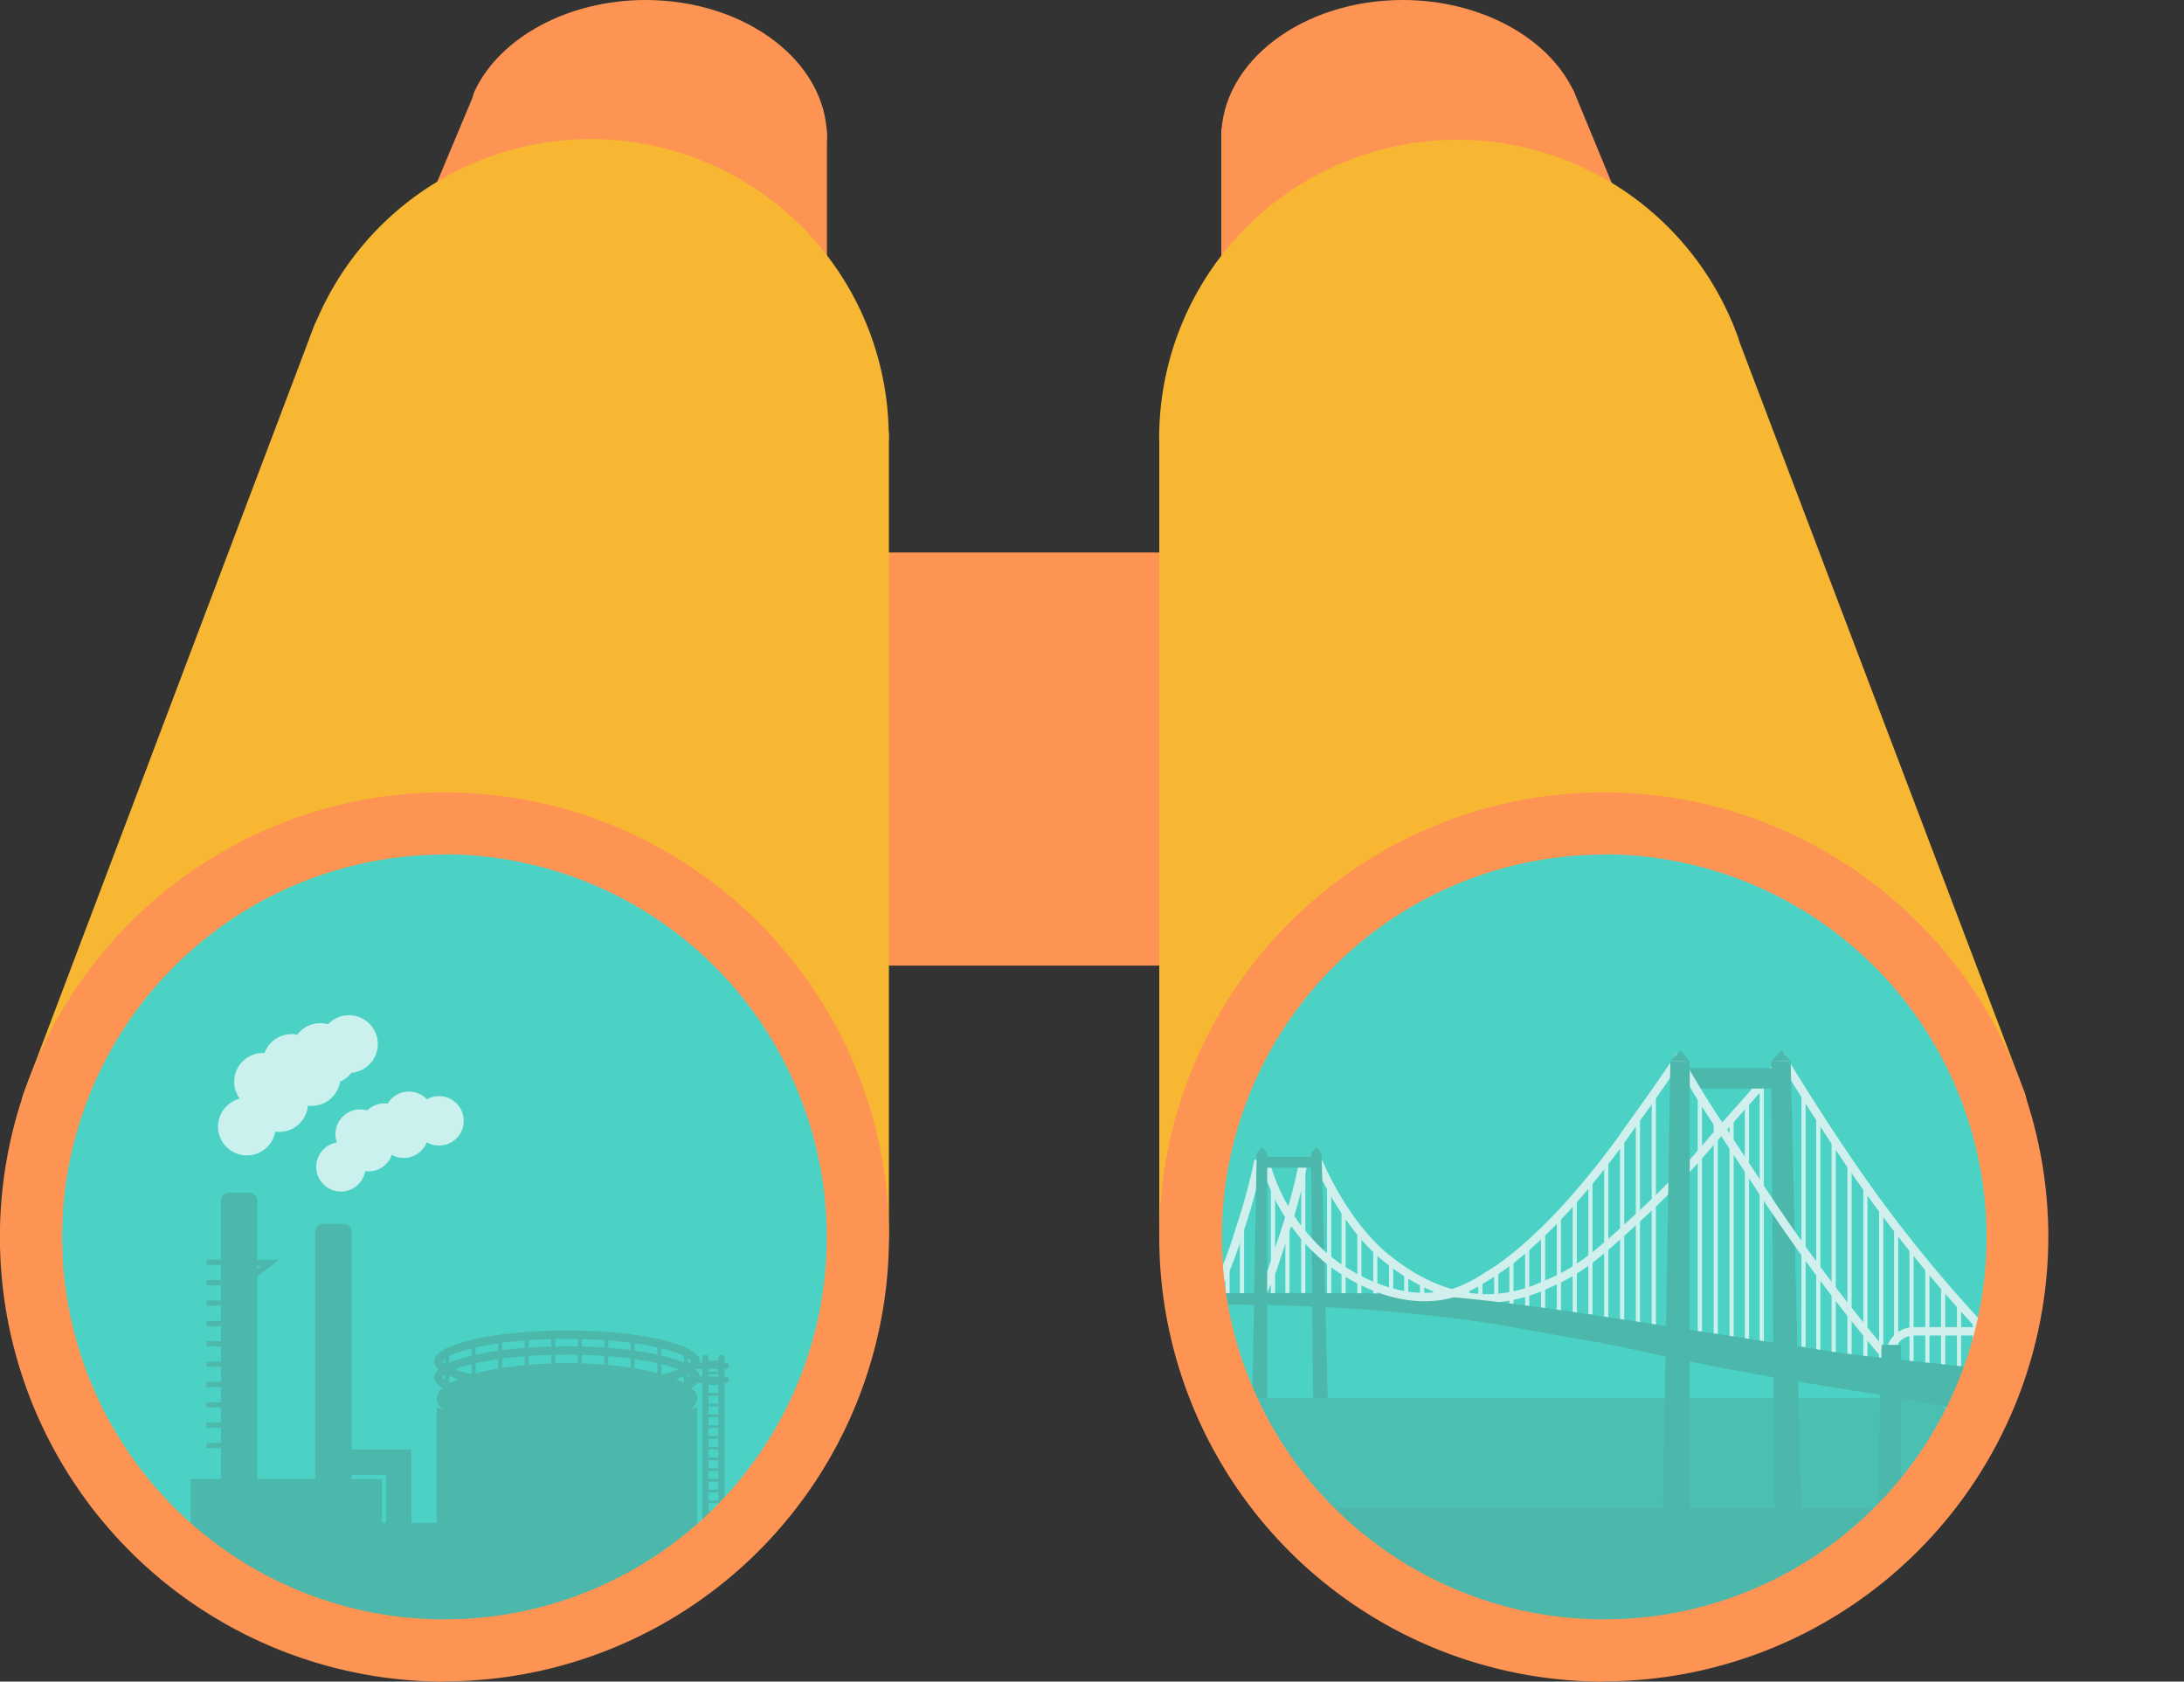 <svg id="Layer_1" data-name="Layer 1" xmlns="http://www.w3.org/2000/svg" xmlns:xlink="http://www.w3.org/1999/xlink" viewBox="0 0 259.8 200"><rect x="0" y="0" width="259.8" height="200" fill="#333333" stroke="none"/><defs><style>.cls-1,.cls-12,.cls-13,.cls-14,.cls-9{fill:none;}.cls-15,.cls-2,.cls-8{fill:#fff;}.cls-2,.cls-9{stroke:#009987;stroke-linecap:round;}.cls-12,.cls-13,.cls-14,.cls-2,.cls-9{stroke-miterlimit:10;}.cls-2{stroke-width:10px;}.cls-3{fill:#fd9453;}.cls-4{fill:#f7b733;}.cls-5{fill:#00bdac;}.cls-11,.cls-6{fill:#009987;}.cls-12,.cls-13,.cls-7{opacity:0.7;}.cls-9{stroke-width:0.75px;}.cls-10{clip-path:url(#clip-path);}.cls-11{opacity:0.67;}.cls-12,.cls-13{stroke:#fff;}.cls-12{stroke-width:0.5px;}.cls-14{stroke:#bde9e6;}.cls-15{opacity:0.3;}</style><clipPath id="clip-path" transform="translate(-239.5 -96.88)"><circle class="cls-1" cx="430.28" cy="244" r="50.67"/></clipPath></defs><title>logo</title><path class="cls-2" d="M201.53,196.88" transform="translate(-239.5 -96.88)"/><path class="cls-2" d="M200.13,196.88" transform="translate(-239.5 -96.88)"/><ellipse class="cls-3" cx="166.01" cy="17.03" rx="20.29" ry="13.73"/><path class="cls-3" d="M389.13,116.52c-2.43,0-4.35-1.48-4.35-3.31,0-9,9.67-16.33,21.59-16.33,9.07,0,17.24,4.35,20.3,10.79.85,1.74-.34,3.6-2.59,4.25s-4.77-.3-5.58-2c-1.83-3.86-6.72-6.44-12.13-6.44-7.11,0-12.9,4.38-12.9,9.73,0,1.84-1.91,3.31-4.34,3.31Zm0,0" transform="translate(-239.5 -96.88)"/><path class="cls-3" d="M428,125.9a4.4,4.4,0,0,1-4-2.49l-5.46-13.22c-.81-1.93.36-4,2.64-4.68a4.66,4.66,0,0,1,5.56,2.28L432.2,121c.8,1.93-.42,4-2.69,4.69a4.41,4.41,0,0,1-1.53.21Zm0,0" transform="translate(-239.5 -96.88)"/><path class="cls-3" d="M389.13,132.35c-2.43,0-4.35-1.66-4.35-3.71V112.81c0-2,1.92-3.68,4.35-3.68s4.34,1.66,4.34,3.68v15.83c0,2-1.91,3.71-4.34,3.71Zm0,0" transform="translate(-239.5 -96.88)"/><ellipse class="cls-3" cx="77.65" cy="17.03" rx="20.29" ry="13.73"/><path class="cls-3" d="M333.52,116.52c-2.43,0-4.34-1.48-4.34-3.31,0-5.35-5.8-9.73-12.9-9.73-5.41,0-10.3,2.58-12.13,6.44-.81,1.71-3.28,2.61-5.58,2s-3.44-2.51-2.59-4.25c3.06-6.44,11.24-10.79,20.3-10.79,11.92,0,21.59,7.34,21.59,16.33,0,1.84-1.92,3.31-4.35,3.31Zm0,0" transform="translate(-239.5 -96.88)"/><path class="cls-3" d="M294.68,125.9a4.41,4.41,0,0,1-1.53-.21c-2.28-.66-3.49-2.76-2.69-4.69L296,107.8a4.66,4.66,0,0,1,5.56-2.28c2.27.66,3.45,2.75,2.64,4.68l-5.46,13.22a4.4,4.4,0,0,1-4,2.49Zm0,0" transform="translate(-239.5 -96.88)"/><path class="cls-3" d="M333.52,132.35c-2.43,0-4.34-1.66-4.34-3.71V112.81c0-2,1.91-3.68,4.34-3.68s4.35,1.66,4.35,3.68v15.83c0,2-1.92,3.71-4.35,3.71Zm0,0" transform="translate(-239.5 -96.88)"/><rect class="cls-3" x="104.94" y="65.71" width="33.78" height="49.13"/><path class="cls-4" d="M341.55,152.59a3.7,3.7,0,0,1-3.72-3.67,28.07,28.07,0,0,0-54.48-9.53,3.68,3.68,0,1,1-6.92-2.52,35.44,35.44,0,0,1,68.79,12,3.7,3.7,0,0,1-3.67,3.71Zm0,0" transform="translate(-239.5 -96.88)"/><path class="cls-4" d="M341.57,247.59a3.71,3.71,0,0,1-3.72-3.67v-95a3.7,3.7,0,1,1,7.39,0v95a3.7,3.7,0,0,1-3.67,3.67Zm0,0" transform="translate(-239.5 -96.88)"/><path class="cls-4" d="M245.88,232.05h0a3.38,3.38,0,0,1-1.34-.26,3.79,3.79,0,0,1-2.23-4.88l34.53-91.2a3.81,3.81,0,0,1,7.14,2.69m-38.09,93.66" transform="translate(-239.5 -96.88)"/><path class="cls-4" d="M381.11,152.59a3.71,3.71,0,0,1-3.72-3.67,35.47,35.47,0,0,1,68.83-12,3.69,3.69,0,1,1-7,2.48,28.07,28.07,0,0,0-54.49,9.53,3.67,3.67,0,0,1-3.67,3.67Zm0,0" transform="translate(-239.5 -96.88)"/><path class="cls-4" d="M381.12,247.59a3.71,3.71,0,0,1-3.72-3.67v-95a3.7,3.7,0,1,1,7.39,0v95a3.67,3.67,0,0,1-3.67,3.67Zm0,0" transform="translate(-239.5 -96.88)"/><path class="cls-4" d="M476.77,232a3.75,3.75,0,0,1-3.53-2.46l-34.72-91.39a3.8,3.8,0,0,1,7.1-2.71l34.72,91.39a3.79,3.79,0,0,1-2.2,4.9,3.51,3.51,0,0,1-1.37.27Zm0,0" transform="translate(-239.5 -96.88)"/><polygon class="cls-4" points="173.41 19.34 197.42 30.91 231.75 111.46 184.46 95.5 143.93 123.75 143.47 56.88 148.49 31.63 173.41 19.34"/><polygon class="cls-4" points="71.47 19.96 47.46 31.52 13.12 112.08 60.41 96.11 100.94 124.36 101.4 57.5 95.47 31.52 71.47 19.96"/><circle class="cls-5" cx="52.88" cy="148.97" r="50.67"/><path class="cls-6" d="M292.93,255.69v7.37h-.47v-7.37Z" transform="translate(-239.5 -96.88)"/><path class="cls-6" d="M296.08,255.69v7.37h-.47v-7.37Z" transform="translate(-239.5 -96.88)"/><path class="cls-6" d="M299.24,255.69v7.37h-.47v-7.37Z" transform="translate(-239.5 -96.88)"/><path class="cls-6" d="M302.39,255.69v7.37h-.47v-7.37Z" transform="translate(-239.5 -96.88)"/><path class="cls-6" d="M305.55,255.69v7.37h-.47v-7.37Z" transform="translate(-239.5 -96.88)"/><path class="cls-6" d="M308.7,255.69v7.37h-.47v-7.37Z" transform="translate(-239.5 -96.88)"/><path class="cls-6" d="M311.86,255.69v7.37h-.47v-7.37Z" transform="translate(-239.5 -96.88)"/><path class="cls-6" d="M315,255.69v7.37h-.47v-7.37Z" transform="translate(-239.5 -96.88)"/><path class="cls-6" d="M318.17,255.69v7.37h-.47v-7.37Z" transform="translate(-239.5 -96.88)"/><path class="cls-6" d="M321.32,255.69v7.37h-.47v-7.37Z" transform="translate(-239.5 -96.88)"/><g class="cls-7"><circle class="cls-8" cx="268.87" cy="230.85" r="3.43" transform="translate(-243.65 -91.94) rotate(-1.04)"/><circle class="cls-8" cx="270.8" cy="225.52" r="3.43" transform="translate(-243.56 -91.91) rotate(-1.04)"/><circle class="cls-8" cx="272.72" cy="228.05" r="3.43" transform="translate(-243.6 -91.87) rotate(-1.04)"/><circle class="cls-8" cx="276.11" cy="225.43" r="3.43" transform="matrix(1, -0.02, 0.02, 1, -243.55, -91.81)"/><circle class="cls-8" cx="281.02" cy="221.03" r="3.43" transform="translate(-243.47 -91.72) rotate(-1.04)"/><circle class="cls-8" cx="274.2" cy="223.27" r="3.43" transform="translate(-243.52 -91.84) rotate(-1.04)"/><circle class="cls-8" cx="277.61" cy="221.97" r="3.43" transform="translate(-243.49 -91.78) rotate(-1.04)"/><circle class="cls-8" cx="278.59" cy="222.37" r="3.43" transform="translate(-243.5 -91.77) rotate(-1.04)"/></g><g class="cls-7"><circle class="cls-8" cx="280.06" cy="235.64" r="2.94" transform="translate(-243.74 -91.74) rotate(-1.04)"/><circle class="cls-8" cx="281.88" cy="232.22" r="2.94" transform="matrix(1, -0.02, 0.02, 1, -243.68, -91.7)"/><circle class="cls-8" cx="283.35" cy="233.24" r="2.94" transform="translate(-243.7 -91.68) rotate(-1.04)"/><circle class="cls-8" cx="287.06" cy="232.13" r="2.94" transform="matrix(1, -0.02, 0.02, 1, -243.67, -91.61)"/><circle class="cls-8" cx="291.74" cy="230.16" r="2.94" transform="translate(-243.64 -91.52) rotate(-1.04)"/><circle class="cls-8" cx="285.25" cy="231.02" r="2.94" transform="translate(-243.65 -91.64) rotate(-1.04)"/><circle class="cls-8" cx="288.16" cy="229.62" r="2.94" transform="translate(-243.63 -91.59) rotate(-1.04)"/></g><path class="cls-6" d="M312.44,289.52h-21V262.69h31v16.83A10,10,0,0,1,312.44,289.52Z" transform="translate(-239.5 -96.88)"/><path class="cls-5" d="M306.94,255.12c8.73,0,15.8,1.65,15.8,3.68s-7.08,3.68-15.8,3.68-15.8-1.65-15.8-3.68,7.08-3.68,15.8-3.68m0-4a55.64,55.64,0,0,0-12.08,1.18c-1.91.45-7.72,1.8-7.72,6.5s5.81,6.06,7.72,6.5a62.26,62.26,0,0,0,24.17,0c1.91-.45,7.72-1.8,7.72-6.5s-5.81-6.06-7.72-6.5a55.64,55.64,0,0,0-12.08-1.18Z" transform="translate(-239.5 -96.88)"/><ellipse class="cls-6" cx="67.45" cy="166.34" rx="15.5" ry="4.21"/><path class="cls-6" d="M306.94,258c9.05,0,14.4,1.73,14.8,2.68-.4,1-5.74,2.68-14.8,2.68s-14.4-1.73-14.8-2.68c.4-1,5.74-2.68,14.8-2.68m0-1c-8.73,0-15.8,1.65-15.8,3.68s7.08,3.68,15.8,3.68,15.8-1.65,15.8-3.68-7.08-3.68-15.8-3.68Z" transform="translate(-239.5 -96.88)"/><path class="cls-6" d="M306.94,256.12c9.05,0,14.4,1.73,14.8,2.68-.4,1-5.74,2.68-14.8,2.68s-14.4-1.73-14.8-2.68c.4-1,5.74-2.68,14.8-2.68m0-1c-8.73,0-15.8,1.65-15.8,3.68s7.08,3.68,15.8,3.68,15.8-1.65,15.8-3.68-7.08-3.68-15.8-3.68Z" transform="translate(-239.5 -96.88)"/><path class="cls-6" d="M292.93,258.76v7.37h-.47v-7.37Z" transform="translate(-239.5 -96.88)"/><path class="cls-6" d="M321.32,259.37v7.37h-.47v-7.37Z" transform="translate(-239.5 -96.88)"/><path class="cls-6" d="M323.28,258.71h2.18V259h-2.18Z" transform="translate(-239.5 -96.88)"/><line class="cls-9" x1="83.91" y1="161.52" x2="83.91" y2="184.55"/><line class="cls-9" x1="85.82" y1="161.52" x2="85.82" y2="183.27"/><path class="cls-6" d="M323.28,260h2.18v.32h-2.18Z" transform="translate(-239.5 -96.88)"/><path class="cls-6" d="M323.28,261.27h2.18v.32h-2.18Z" transform="translate(-239.5 -96.88)"/><path class="cls-6" d="M323.28,262.55h2.18v.32h-2.18Z" transform="translate(-239.5 -96.88)"/><path class="cls-6" d="M323.28,263.83h2.18v.32h-2.18Z" transform="translate(-239.5 -96.88)"/><path class="cls-6" d="M323.28,265.11h2.18v.32h-2.18Z" transform="translate(-239.5 -96.88)"/><path class="cls-6" d="M323.28,266.39h2.18v.32h-2.18Z" transform="translate(-239.5 -96.88)"/><path class="cls-6" d="M323.28,267.67h2.18V268h-2.18Z" transform="translate(-239.5 -96.88)"/><path class="cls-6" d="M323.28,268.95h2.18v.32h-2.18Z" transform="translate(-239.5 -96.88)"/><path class="cls-6" d="M323.28,270.23h2.18v.32h-2.18Z" transform="translate(-239.5 -96.88)"/><path class="cls-6" d="M323.28,271.51h2.18v.32h-2.18Z" transform="translate(-239.5 -96.88)"/><path class="cls-6" d="M323.28,272.78h2.18v.32h-2.18Z" transform="translate(-239.5 -96.88)"/><path class="cls-6" d="M323.28,274.06h2.18v.32h-2.18Z" transform="translate(-239.5 -96.88)"/><path class="cls-6" d="M323.28,275.34h2.18v.32h-2.18Z" transform="translate(-239.5 -96.88)"/><path class="cls-6" d="M323.28,276.62h2.18v.32h-2.18Z" transform="translate(-239.5 -96.88)"/><path class="cls-6" d="M323.28,277.9h2.18v.32h-2.18Z" transform="translate(-239.5 -96.88)"/><path class="cls-6" d="M323.28,279.18h2.18v.32h-2.18Z" transform="translate(-239.5 -96.88)"/><line class="cls-9" x1="81.74" y1="162.44" x2="86.35" y2="162.44"/><line class="cls-9" x1="81.74" y1="164.1" x2="86.35" y2="164.1"/><path class="cls-6" d="M293.29,292.57h-17A14.53,14.53,0,0,1,261.76,278h31.53Z" transform="translate(-239.5 -96.88)"/><path class="cls-6" d="M267.94,277.43h0a2.16,2.16,0,0,1-2.15-2.15V239.73a1,1,0,0,1,1-1h2.31a1,1,0,0,1,1,1v35.55A2.16,2.16,0,0,1,267.94,277.43Z" transform="translate(-239.5 -96.88)"/><path class="cls-6" d="M279.17,279.89h0a2.16,2.16,0,0,1-2.15-2.15V243.42a1,1,0,0,1,1-1h2.31a1,1,0,0,1,1,1v34.32A2.16,2.16,0,0,1,279.17,279.89Z" transform="translate(-239.5 -96.88)"/><path class="cls-6" d="M285.43,272.28v8.08h-4.62v-8.08h4.62m3-3H277.81v14.08h10.62V269.28Z" transform="translate(-239.5 -96.88)"/><path class="cls-6" d="M264.07,246.71h5.59v.61h-5.59Z" transform="translate(-239.5 -96.88)"/><path class="cls-6" d="M264.07,249.13h2.7v.61h-2.7Z" transform="translate(-239.5 -96.88)"/><path class="cls-6" d="M264.07,251.55h2.7v.61h-2.7Z" transform="translate(-239.5 -96.88)"/><path class="cls-6" d="M264.07,254h2.7v.61h-2.7Z" transform="translate(-239.5 -96.88)"/><path class="cls-6" d="M264.07,256.39h2.7V257h-2.7Z" transform="translate(-239.5 -96.88)"/><path class="cls-6" d="M264.07,258.82h2.7v.61h-2.7Z" transform="translate(-239.5 -96.88)"/><path class="cls-6" d="M264.07,261.24h2.7v.61h-2.7Z" transform="translate(-239.5 -96.88)"/><path class="cls-6" d="M264.07,263.66h2.7v.61h-2.7Z" transform="translate(-239.5 -96.88)"/><path class="cls-6" d="M264.07,266.08h2.7v.61h-2.7Z" transform="translate(-239.5 -96.88)"/><path class="cls-6" d="M264.07,268.5h2.7v.61h-2.7Z" transform="translate(-239.5 -96.88)"/><path class="cls-6" d="M264.07,273.34h2.7v.61h-2.7Z" transform="translate(-239.5 -96.88)"/><path class="cls-6" d="M264.07,275.76h2.7v.61h-2.7Z" transform="translate(-239.5 -96.88)"/><path class="cls-6" d="M264.07,278.18h2.7v.61h-2.7Z" transform="translate(-239.5 -96.88)"/><path class="cls-6" d="M264.07,280.6h2.7v.61h-2.7Z" transform="translate(-239.5 -96.88)"/><path class="cls-6" d="M264.07,283h2.7v.61h-2.7Z" transform="translate(-239.5 -96.88)"/><path class="cls-6" d="M270.5,247.46l-1,.78v-.78h1m2.22-.75h-4v3.43l.43-.72,3.56-2.71Z" transform="translate(-239.5 -96.88)"/><rect class="cls-6" x="22.68" y="175.91" width="22.76" height="9.56"/><g class="cls-10"><circle class="cls-5" cx="190.78" cy="147.12" r="50.67"/><rect class="cls-11" x="137.2" y="166.29" width="99.11" height="18.12" rx="9.06" ry="9.06"/><path class="cls-5" d="M473.22,250.64h-4.93v-4.87a30.12,30.12,0,0,0,4.93,1.83Z" transform="translate(-239.5 -96.88)"/><path class="cls-5" d="M466.44,244.64v6h-4.31V241a24.07,24.07,0,0,0,4.31,3.69Z" transform="translate(-239.5 -96.88)"/><path class="cls-5" d="M460.28,238.68v12h-2.61V234a23.78,23.78,0,0,0,2.61,4.66Z" transform="translate(-239.5 -96.88)"/><path class="cls-5" d="M437.28,250.64v-3a23.75,23.75,0,0,0,4.31-1.82v4.87Z" transform="translate(-239.5 -96.88)"/><path class="cls-5" d="M435.43,250.64h-4.31v-2a23.77,23.77,0,0,0,4.31-.56Z" transform="translate(-239.5 -96.88)"/><path class="cls-5" d="M429.27,250.64H425v-2.55a23.74,23.74,0,0,0,4.3.56Z" transform="translate(-239.5 -96.88)"/><path class="cls-5" d="M423,250.64H418.7v-4.87a23.76,23.76,0,0,0,4.31,1.82Z" transform="translate(-239.5 -96.88)"/><path class="cls-5" d="M452.21,250.64H449.6v-12a23.89,23.89,0,0,0,2.61-4.66Z" transform="translate(-239.5 -96.88)"/><path class="cls-5" d="M447.75,241v9.68h-4.31v-6a24.08,24.08,0,0,0,4.31-3.69Z" transform="translate(-239.5 -96.88)"/><path class="cls-5" d="M417,244.64v6h-4.31V241a24.12,24.12,0,0,0,4.31,3.69Z" transform="translate(-239.5 -96.88)"/><path class="cls-5" d="M410.79,238.68v12h-2.61V234a23.88,23.88,0,0,0,2.61,4.66Z" transform="translate(-239.5 -96.88)"/><path class="cls-5" d="M398.27,241v9.68H394v-6a24.09,24.09,0,0,0,4.31-3.69Z" transform="translate(-239.5 -96.88)"/><path class="cls-5" d="M387.29,247.59a28.83,28.83,0,0,0,4.82-1.83v4.87h-4.82Z" transform="translate(-239.5 -96.88)"/><path class="cls-5" d="M400.12,250.64v-12a23.82,23.82,0,0,0,2.61-4.66v16.62Z" transform="translate(-239.5 -96.88)"/><path class="cls-5" d="M451.25,268.41" transform="translate(-239.5 -96.88)"/><line class="cls-12" x1="216.3" y1="132.69" x2="216.3" y2="160.57"/><line class="cls-12" x1="218.13" y1="135.54" x2="218.13" y2="163.42"/><line class="cls-12" x1="220.01" y1="138.45" x2="220.01" y2="163.42"/><line class="cls-12" x1="221.9" y1="141.05" x2="221.9" y2="162.68"/><line class="cls-12" x1="223.78" y1="143.78" x2="223.78" y2="163.99"/><line class="cls-12" x1="225.56" y1="145.85" x2="225.56" y2="162.94"/><line class="cls-12" x1="227.39" y1="148.01" x2="227.39" y2="164.64"/><line class="cls-12" x1="229.27" y1="150.4" x2="229.27" y2="165.29"/><line class="cls-12" x1="231.15" y1="152.61" x2="231.15" y2="165.51"/><line class="cls-12" x1="233.04" y1="154.73" x2="233.04" y2="165.13"/><line class="cls-12" x1="234.92" y1="157.03" x2="234.92" y2="163.99"/><line class="cls-12" x1="214.54" y1="129.84" x2="214.54" y2="160.19"/><line class="cls-12" x1="207.81" y1="131.1" x2="207.81" y2="159.57"/><line class="cls-12" x1="205.98" y1="133.03" x2="205.98" y2="161.34"/><line class="cls-12" x1="204.1" y1="133.03" x2="204.1" y2="160.18"/><line class="cls-12" x1="202.21" y1="129.84" x2="202.21" y2="158.88"/><line class="cls-13" x1="200.33" y1="135.98" x2="200.33" y2="162.4"/><line class="cls-12" x1="196.73" y1="130.16" x2="196.73" y2="158.88"/><line class="cls-12" x1="194.84" y1="132.9" x2="194.84" y2="159.17"/><line class="cls-12" x1="192.96" y1="135.54" x2="192.96" y2="158.68"/><line class="cls-12" x1="191.07" y1="137.98" x2="191.07" y2="157.12"/><line class="cls-12" x1="189.19" y1="140.37" x2="189.19" y2="156.33"/><line class="cls-12" x1="209.57" y1="128.24" x2="209.57" y2="159.95"/><line class="cls-12" x1="187.33" y1="142.49" x2="187.33" y2="157.57"/><line class="cls-12" x1="185.44" y1="144.42" x2="185.44" y2="158.22"/><line class="cls-12" x1="183.56" y1="146.3" x2="183.56" y2="157.74"/><line class="cls-12" x1="181.67" y1="148.08" x2="181.67" y2="156.73"/><line class="cls-12" x1="179.79" y1="149.82" x2="179.79" y2="157.22"/><line class="cls-12" x1="177.99" y1="151.32" x2="177.99" y2="156.33"/><line class="cls-12" x1="176.1" y1="152.25" x2="176.1" y2="156.73"/><line class="cls-12" x1="174.55" y1="153.21" x2="174.55" y2="156.32"/><line class="cls-12" x1="158.11" y1="140.9" x2="158.11" y2="154.73"/><line class="cls-12" x1="159.83" y1="143.81" x2="159.83" y2="155.23"/><line class="cls-12" x1="161.71" y1="146.35" x2="161.71" y2="155.23"/><line class="cls-12" x1="163.6" y1="148.28" x2="163.6" y2="155.23"/><line class="cls-12" x1="165.48" y1="149.87" x2="165.48" y2="155.56"/><line class="cls-12" x1="167.28" y1="151.36" x2="167.28" y2="155.23"/><line class="cls-12" x1="169.17" y1="152.29" x2="169.17" y2="155.23"/><line class="cls-12" x1="170.72" y1="153.25" x2="170.72" y2="156.37"/><line class="cls-13" x1="156.75" y1="139.7" x2="156.75" y2="153.53"/><line class="cls-12" x1="155.03" y1="138.88" x2="155.03" y2="154.03"/><line class="cls-12" x1="153.15" y1="145.15" x2="153.15" y2="154.03"/><line class="cls-12" x1="151.43" y1="141.05" x2="151.43" y2="154.03"/><line class="cls-12" x1="147.74" y1="145.15" x2="147.74" y2="154.03"/><line class="cls-12" x1="146.02" y1="150.4" x2="146.02" y2="154.49"/><polygon class="cls-6" points="149.49 137.12 150.13 136.45 150.74 137.12 149.49 137.12"/><polygon class="cls-6" points="155.96 137.12 156.6 136.45 157.21 137.12 155.96 137.12"/><polygon class="cls-6" points="236.64 159.95 238.96 159.95 239.92 180.56 237.06 180.56 236.64 159.95"/><path class="cls-14" d="M451.35,223.07c-1.18,1.66-6.51,7.45-8.55,9.86a94.63,94.63,0,0,1-8.27,8.6c-4.61,4.24-7,6.39-10.81,8a18,18,0,0,1-6,1.72c-6.49.55-11.4-3.26-13.11-4.59-4.57-3.55-7.69-10-8.54-12.24" transform="translate(-239.5 -96.88)"/><polygon class="cls-6" points="155.96 137.12 157.21 137.12 157.94 166.29 156.19 166.29 155.96 137.12"/><path class="cls-14" d="M389.22,234.9a76.5,76.5,0,0,1-2.29,8.36,49.15,49.15,0,0,1-3.43,8.49" transform="translate(-239.5 -96.88)"/><rect class="cls-6" x="201.01" y="127.04" width="10.19" height="2.42"/><path class="cls-14" d="M394.45,235.59a76.5,76.5,0,0,1-2.29,8.36c-1.37,4.08-1.41,4.63-3,7.64" transform="translate(-239.5 -96.88)"/><path class="cls-14" d="M451.35,222.45c2.44,4.08,5.76,9.19,7.27,11.4a163.9,163.9,0,0,0,20.8,25.28c2.22,2.31-1.18-1.16,0,0" transform="translate(-239.5 -96.88)"/><polygon class="cls-6" points="210.7 126.2 211.88 124.94 213.01 126.2 210.7 126.2"/><rect class="cls-14" x="224.84" y="158.34" width="13.15" height="5.65" rx="2.83" ry="2.83"/><polygon class="cls-6" points="210.7 126.2 213.01 126.2 214.37 184.36 211.12 184.36 210.7 126.2"/><path class="cls-14" d="M439.35,223.07c2.25,4.19,4,6.63,8.44,13.38a202.49,202.49,0,0,0,20.1,26.37" transform="translate(-239.5 -96.88)"/><path class="cls-6" d="M380.35,250.76a7,7,0,0,0,1.08,0c1-.08,4.27-.08,10.72-.09,8.82,0,13.23,0,18.13.33,4.25.31,7.51.73,12,1.31,2.88.37,6.18.87,12.67,1.86l11.36,1.75c10.86,1.68,11,1.71,12.12,1.86,2.88.39,6.87.81,14.85,1.64,5.09.53,8.64.86,15.73,1.53,4.19.39,4.61.42,5.13.44,3.58.13,4.74-.18,5,.33,1.07,1.92-5.61,10.18-9.17,8.85-.43-.16-.35,0-1.42-.94a15.77,15.77,0,0,0-2.58-1.76c-1.67-.9-9.37-2.44-9.76-2.54-6.34-1.55-14.53-2.79-14.53-2.79-22.41-3.52-26.71-5.12-33-6.17-9.06-1.52-10.29-2-16.49-2.73-3.63-.45-11.31-1.29-21.19-1.53-6.87-.16-10.31-.09-10.59,0-.7.21-2.44.8-3.28,0-.6-.57-.65-1.76-.22-2.08S378.32,250.63,380.35,250.76Z" transform="translate(-239.5 -96.88)"/><polygon class="cls-6" points="226.14 159.95 223.83 159.95 223.29 180.56 226.14 180.56 226.14 159.95"/><path class="cls-14" d="M439.35,222.45c-1,1.56-4.12,6-6,8.6a94.42,94.42,0,0,1-7.86,9.83c-4.89,5.24-8.06,7.18-9.09,7.78a16.8,16.8,0,0,1-4,2c-6.82,2-13.34-2.79-14.34-3.52a22.53,22.53,0,0,1-7.83-11.35" transform="translate(-239.5 -96.88)"/><polygon class="cls-6" points="198.7 126.2 199.89 124.94 201.01 126.2 198.7 126.2"/><polygon class="cls-6" points="150.74 137.12 149.49 137.12 148.98 166.29 150.74 166.29 150.74 137.12"/><rect class="cls-6" x="150.74" y="137.58" width="5.49" height="1.3"/><polygon class="cls-6" points="201.01 126.2 198.7 126.2 197.75 183.89 201.01 183.89 201.01 126.2"/><rect class="cls-6" x="156.95" y="179.33" width="70.43" height="18.12"/></g><circle class="cls-15" cx="52.88" cy="147.12" r="50.67"/><circle class="cls-15" cx="190.78" cy="147.12" r="50.67"/><path class="cls-3" d="M430.3,296.88A52.88,52.88,0,1,1,483.16,244a52.94,52.94,0,0,1-52.85,52.85Zm0-98.36A45.48,45.48,0,1,0,475.81,244a45.55,45.55,0,0,0-45.51-45.51Zm0,0" transform="translate(-239.5 -96.88)"/><path class="cls-3" d="M292.36,296.88A52.88,52.88,0,1,1,345.25,244a52.93,52.93,0,0,1-52.89,52.85Zm0-98.36A45.48,45.48,0,1,0,337.85,244a45.54,45.54,0,0,0-45.5-45.51Z" transform="translate(-239.5 -96.88)"/></svg>